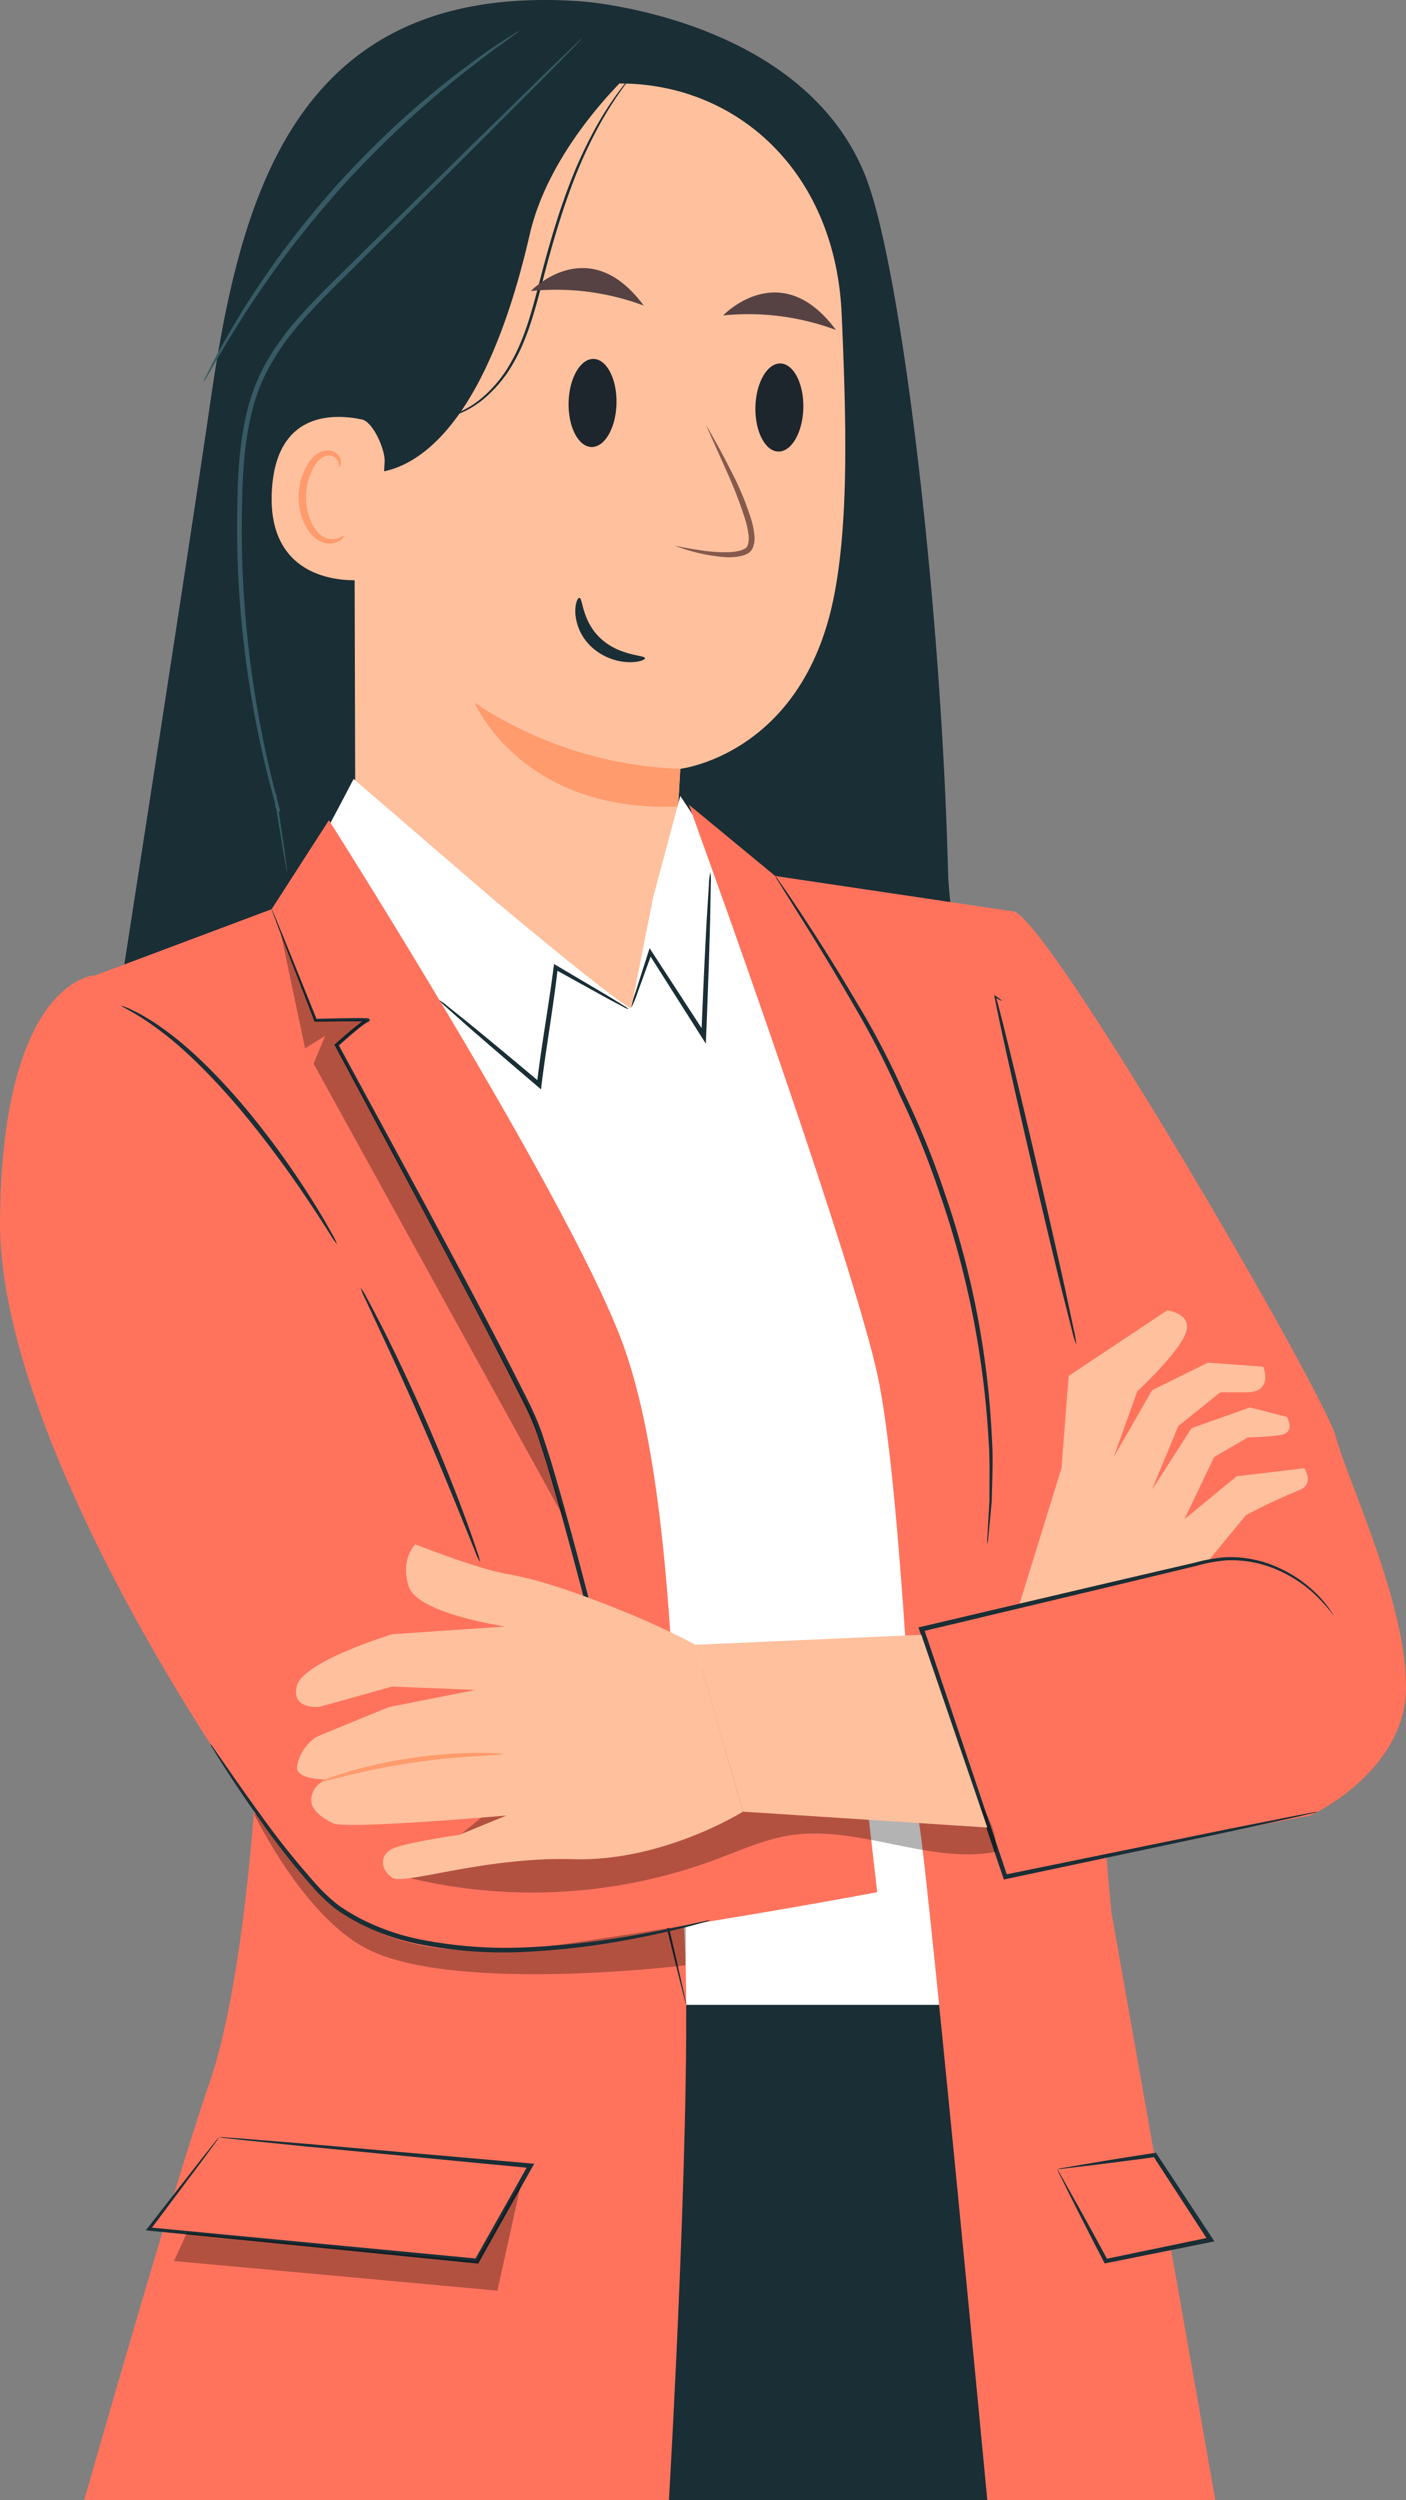 <svg xmlns="http://www.w3.org/2000/svg" xmlns:xlink="http://www.w3.org/1999/xlink" width="305.504" height="543.23" viewBox="0 0 305.504 543.23">
  <rect x="0" y="0" width="305.504" height="543.23" fill="#808080" stroke="none"/>
  <defs>
    <clipPath id="clip-path">
      <rect id="Rectángulo_18" data-name="Rectángulo 18" width="305.504" height="543.23" fill="none"/>
    </clipPath>
    <clipPath id="clip-path-2">
      <rect id="Rectángulo_14" data-name="Rectángulo 14" width="75.518" height="23.706" transform="translate(37.796 474.003)" fill="none"/>
    </clipPath>
    <clipPath id="clip-path-3">
      <rect id="Rectángulo_15" data-name="Rectángulo 15" width="94.006" height="35.03" transform="translate(55.1 393.916)" fill="none"/>
    </clipPath>
    <clipPath id="clip-path-4">
      <rect id="Rectángulo_16" data-name="Rectángulo 16" width="127.804" height="30.898" transform="translate(88.735 380.304)" fill="none"/>
    </clipPath>
    <clipPath id="clip-path-5">
      <rect id="Rectángulo_17" data-name="Rectángulo 17" width="61.973" height="128.096" transform="translate(60.924 202.329)" fill="none"/>
    </clipPath>
  </defs>
  <g id="Grupo_24" data-name="Grupo 24" clip-path="url(#clip-path)">
    <path id="Trazado_45" data-name="Trazado 45" d="M268.922,305.817a7.711,7.711,0,0,0-3.644-6.051c-32.379-21.43-56.779-68.925-59.239-109.132-.066-2.29-.138-4.614-.214-6.955v-.029h0c-1.872-57.49-10.338-127.217-17.938-145.8C173.849,3.518,126.305.294,126.305.294,63.189-4.222,51.916,44.275,45.545,88.448c-3.962,27.469-19.227,125.6-19.227,125.6l11.6,4.489c13.667,40.5,44.443,73.252,84.443,88.315,11.636,4.381,21.486,6.14,26.109,2.371a158.773,158.773,0,0,0,66.418,40.321c10.194,3.1,20.877,5.173,31.486,4.181,6.888-.645,14.153-2.92,18.26-8.488a15.83,15.83,0,0,0-13.575-25.2c2.391-7.759,18.131-5.476,17.862-14.214" fill="#1a2e35"/>
    <path id="Trazado_46" data-name="Trazado 46" d="M134.7,18.145l-3.949-3.764-42.672,17.2A11.911,11.911,0,0,0,76.835,43.11l.375,139.034c-.055,9.428,1.835,17.593,7.527,25.109l5.993,7.912c13.665,18.04,41.774,16.556,52.592-3.322a15.139,15.139,0,0,0,1.509-3.6,28.21,28.21,0,0,0,.635-3.109c1.27-11.187,1.342-20.885,1.342-20.885.761-12.282,1.011-17.321,1.013-17.206,0,0,26.136-3.005,33.2-36.553,3.513-16.685,2.851-39.638,1.863-62.23C181.519,37,159.833,18.114,134.7,18.145" fill="#ffc09d"/>
    <path id="Trazado_47" data-name="Trazado 47" d="M147.821,167.047A86.15,86.15,0,0,1,103.136,152.7s10.214,23.981,44.22,22.513Z" fill="#ff9b6c"/>
    <path id="Trazado_48" data-name="Trazado 48" d="M125.895,129.9c.761-.006.516,5.06,4.673,8.873s9.576,3.526,9.579,4.236c.055.322-1.251.924-3.533.871a12.626,12.626,0,0,1-8.011-3.249,10.992,10.992,0,0,1-3.594-7.424c-.087-2.127.541-3.354.886-3.307" fill="#1a2e35"/>
    <path id="Trazado_49" data-name="Trazado 49" d="M77.687,102.445s23.9,7.44,37.43-51.555c4.625-20.173,23.325-36.509,23.325-36.509L130.858,12.1S83.72,25.379,82.927,25.974,71.035,50.353,71.035,50.353Z" fill="#1a2e35"/>
    <path id="Trazado_50" data-name="Trazado 50" d="M83.577,100.248c.12-2.518-2.493-8.6-4.962-9.115C72.026,89.765,60.028,89.7,59.071,106.56c-1.308,23.05,22.1,19.608,22.182,18.949.061-.514,1.908-16.564,2.324-25.261" fill="#ffc09d"/>
    <path id="Trazado_51" data-name="Trazado 51" d="M74.707,116.377c-.1-.08-.417.258-1.113.531a4.021,4.021,0,0,1-3.006-.109c-2.384-1.032-4.215-5.014-4.091-9.175a13.28,13.28,0,0,1,1.45-5.686c.8-1.646,1.956-2.763,3.195-2.91a2.05,2.05,0,0,1,2.308,1.234c.272.663.1,1.115.219,1.16.061.063.517-.357.385-1.318a2.565,2.565,0,0,0-.825-1.5,3.039,3.039,0,0,0-2.187-.713c-1.785.023-3.477,1.568-4.4,3.337a13.66,13.66,0,0,0-1.757,6.345c-.116,4.654,2.015,9.135,5.293,10.287a4.313,4.313,0,0,0,3.707-.4c.746-.528.9-1.037.819-1.083" fill="#ff9b6c"/>
    <path id="Trazado_52" data-name="Trazado 52" d="M93.9,91.162a33.6,33.6,0,0,0,3.453-.7,20.824,20.824,0,0,0,8.209-4.763,28.609,28.609,0,0,0,4.281-5.015,38.53,38.53,0,0,0,3.483-6.737c2.041-4.965,3.349-10.753,4.965-16.762s3.375-11.69,5.3-16.738A96.331,96.331,0,0,1,129.6,27.427a69.429,69.429,0,0,1,5.28-8.1c.68-.916,1.273-1.578,1.652-2.044a5.116,5.116,0,0,1,.614-.68,5.043,5.043,0,0,1-.518.757c-.347.49-.908,1.174-1.556,2.109a78.662,78.662,0,0,0-5.092,8.167,100.9,100.9,0,0,0-5.858,13.012c-1.889,5.036-3.622,10.7-5.238,16.7s-2.941,11.8-5.034,16.817a38.426,38.426,0,0,1-3.585,6.807,28.512,28.512,0,0,1-4.412,5.052,20.433,20.433,0,0,1-8.435,4.671,12.727,12.727,0,0,1-3.517.467" fill="#1a2e35"/>
    <path id="Trazado_53" data-name="Trazado 53" d="M62.4,189.512a6.409,6.409,0,0,1-.25-1.114c-.144-.811-.336-1.9-.581-3.276-.49-2.959-1.188-7.17-2.074-12.515l.557-.08c.116.837.245,1.765.378,2.723l-.024-.086c.145.311.313.671.482,1.035l-.578.212A221.958,221.958,0,0,1,52.914,139.3a224.5,224.5,0,0,1-1.409-24c.081-8.425.021-17.374,2.278-26.313a41.557,41.557,0,0,1,4.193-10.464,57.1,57.1,0,0,1,6.374-8.875c4.688-5.416,9.737-10.072,14.348-14.7l24.747-24.347,16.748-16.349,4.591-4.407L126,8.725a2.244,2.244,0,0,1,.439-.359,2.344,2.344,0,0,1-.363.435L124.933,10l-4.452,4.548L103.968,31.137,79.38,55.644c-4.593,4.643-9.633,9.324-14.246,14.677C60.52,75.65,56.548,81.958,54.8,89.253,52.588,98,52.624,106.908,52.527,115.3a229.548,229.548,0,0,0,1.315,23.9A232.1,232.1,0,0,0,60.9,176.243l-.579.213c-.165-.366-.327-.728-.468-1.041l-.019-.044-.006-.043c-.119-.959-.234-1.889-.339-2.727l.557-.08c.774,5.362,1.384,9.586,1.812,12.555.185,1.389.329,2.483.438,3.3a6.574,6.574,0,0,1,.1,1.137" fill="#375a64"/>
    <path id="Trazado_54" data-name="Trazado 54" d="M44.248,82.951a3.992,3.992,0,0,1,.4-.975L46,79.27c1.168-2.349,3.012-5.672,5.429-9.695s5.486-8.7,9.119-13.736c3.678-5,7.931-10.351,12.707-15.7,4.809-5.319,9.677-10.117,14.26-14.306,4.621-4.148,8.935-7.711,12.691-10.527,3.743-2.831,6.85-5.018,9.062-6.429l2.547-1.623a3.913,3.913,0,0,1,.927-.506,4.05,4.05,0,0,1-.809.682L109.5,9.218c-2.136,1.512-5.168,3.785-8.839,6.68S92.73,22.386,88.166,26.553c-4.526,4.209-9.347,9-14.131,14.294-4.752,5.318-9.005,10.62-12.709,15.566-3.658,4.98-6.793,9.585-9.267,13.553s-4.426,7.215-5.7,9.5l-1.516,2.608a4.067,4.067,0,0,1-.593.877" fill="#375a64"/>
    <path id="Trazado_55" data-name="Trazado 55" d="M70.655,180.787c.807-1.163,6.18-11.54,6.18-11.54l30.475,26.269s29.873,25.02,29.873,23.4l4.767-24.068,5.871-21.9,10.96,16.562s34.436,67.513,34.436,68.323S214.53,328.52,214.53,328.52l-4.586,28.328-.54,100.361-64.209-2.7-12.68-20.234L110.662,305.588Z" fill="#fff"/>
    <path id="Trazado_56" data-name="Trazado 56" d="M142.592,435.6h70.849L234.327,543.23H92.377Z" fill="#1a2e35"/>
    <path id="Trazado_57" data-name="Trazado 57" d="M59.03,197.54,17.668,213.064l38.208,170.12s-2.253,45.961-10.364,69.392S18.3,543.23,18.3,543.23H145.35s5.4-92.318,3.249-125.281S147.346,322.8,134.73,290.362,71.463,178.211,71.463,178.211Z" fill="#ff735d"/>
    <path id="Trazado_58" data-name="Trazado 58" d="M149.693,174.851l18.743,15.48,51.456,7.66s24.357,88.222,19.851,122.918,1.777,94.718,1.777,94.718l22.56,127.6H214.53S200.4,394,199.557,395.8s-3.547-73-8.954-97.328-32.63-100.495-32.63-100.495Z" fill="#ff735d"/>
    <path id="Trazado_59" data-name="Trazado 59" d="M284.777,394.449s20.727-9.462,20.727-27.937-12.616-44.608-15.32-54.521-63.984-115.352-70.292-114l-6.309,1.352L246.026,341.73l-44.158,10.814L220.7,406.755Z" fill="#ff735d"/>
    <path id="Trazado_60" data-name="Trazado 60" d="M221.544,348.436l9.1-29.428,1.558-20.054,21.41-14.242s5.739.668,3.958,5.119-10.459,12.461-10.459,12.461L242,316.574l8.32-14.505,12.153-6.008,12.017.89s2.225,5.341-3.338,5.564H265.14l-9.123,7.343-5.7,13.8,8.592-13.352,12.685-4.507,8.011,2.059s2.225,3.561-1.781,4.006-6.675.445-6.675.445l-7.344,4.268-6.453,13.534,11.349-9.346,14.687-1.754s2.448,3.534-1.335,4.87a122.772,122.772,0,0,0-11.349,5.34l-8.234,10.014Z" fill="#ffc09d"/>
    <path id="Trazado_61" data-name="Trazado 61" d="M149.106,435.6a3.422,3.422,0,0,1-.212-.665c-.131-.5-.3-1.151-.519-1.976l-1.907-7.618-6.92-28.038c-2.929-11.835-6.436-25.923-10.456-41.531-2.021-7.8-4.156-15.988-6.49-24.438q-1.729-6.344-3.679-12.849c-.647-2.166-1.379-4.317-2.071-6.5a56.96,56.96,0,0,0-2.653-6.332c-7.565-15.214-15.313-29.546-22.312-42.772L72.814,227.268l-.148-.277.23-.205c1.414-1.261,2.8-2.463,4.2-3.6a21.578,21.578,0,0,1,2.168-1.6,2.271,2.271,0,0,1,.326-.174l.2-.078c.068-.022-.024,0-.047.031s.019-.057-.114.152a.358.358,0,0,0,.088.384.309.309,0,0,0,.107.066v0c-.1-.015-.37-.029-.559-.036L78,221.92c-3.352-.018-6.5.032-9.42.073l-.218,0-.076-.2c-2.946-7.617-5.281-13.656-6.905-17.856l-1.79-4.747-.44-1.228a1.762,1.762,0,0,1-.123-.426,1.694,1.694,0,0,1,.2.394c.135.314.306.707.518,1.2l1.94,4.687,7.172,17.751-.294-.2c2.923-.072,6.067-.153,9.437-.164l1.279.014a5.08,5.08,0,0,1,.721.055l.08.022a.3.3,0,0,1,.121.078.391.391,0,0,1,.1.4c-.118.223-.1.135-.13.173a1.1,1.1,0,0,1-.2.09l-.1.046a1.665,1.665,0,0,0-.243.134,21.456,21.456,0,0,0-2.064,1.55c-1.369,1.128-2.748,2.339-4.142,3.6l.082-.482c5.617,10.369,12.12,22.376,19.245,35.53,7.043,13.213,14.8,27.515,22.392,42.776a57.991,57.991,0,0,1,2.7,6.448c.7,2.2,1.432,4.366,2.08,6.54q1.942,6.521,3.67,12.879c2.324,8.463,4.44,16.658,6.435,24.47,3.97,15.628,7.4,29.736,10.24,41.6,2.774,11.824,5.023,21.415,6.6,28.119l1.714,7.664c.175.835.313,1.5.418,2a3.42,3.42,0,0,1,.107.69" fill="#1a2e35"/>
    <path id="Trazado_62" data-name="Trazado 62" d="M214.53,335.534a9,9,0,0,1,.015-1.587c.061-1.134.143-2.639.246-4.525q.092-1.488.2-3.265,0-1.8.008-3.892c.006-2.792.067-5.97-.205-9.476a197.434,197.434,0,0,0-10.672-53.657,185.491,185.491,0,0,0-8.656-21.3l-.011-.023-.007-.018a182.864,182.864,0,0,0-9.992-19.47c-3.3-5.733-6.34-10.726-8.887-14.857l-6.022-9.637-1.6-2.577a5,5,0,0,1-.51-.92,4.708,4.708,0,0,1,.654.824l1.741,2.488c1.5,2.186,3.645,5.4,6.272,9.486s5.737,9.047,9.1,14.763a175.542,175.542,0,0,1,10.179,19.519l-.018-.04a180.066,180.066,0,0,1,8.759,21.422,189.7,189.7,0,0,1,10.419,53.964c.226,3.524.113,6.718.051,9.52q-.051,2.091-.1,3.9-.16,1.779-.3,3.27c-.185,1.884-.332,3.387-.443,4.519a8.866,8.866,0,0,1-.226,1.566" fill="#1a2e35"/>
    <path id="Trazado_63" data-name="Trazado 63" d="M286.3,393.666a7.986,7.986,0,0,1-1.266.347l-3.706.851-13.966,3.051L218.544,408.28l-.422.09-.14-.411c-4.106-12.108-8.613-25.4-13.335-39.324l-4.9-14.494-.184-.543.558-.131,36.732-8.635,15.827-3.694,7.135-1.658a33.382,33.382,0,0,1,6.693-1.148,25.239,25.239,0,0,1,11.33,2.3,28.459,28.459,0,0,1,7.269,4.754,25.431,25.431,0,0,1,3.661,4.048l.777,1.182a1.746,1.746,0,0,1,.236.419,34.65,34.65,0,0,0-4.923-5.366,28.84,28.84,0,0,0-7.24-4.539,24.887,24.887,0,0,0-11.079-2.109,32.871,32.871,0,0,0-6.538,1.193l-7.121,1.717-15.806,3.794-36.713,8.752.374-.674c1.571,4.644,3.224,9.527,4.9,14.491,4.7,13.934,9.179,27.233,13.263,39.348l-.562-.321,48.9-9.992,14.024-2.779,3.737-.7a8.043,8.043,0,0,1,1.3-.188" fill="#1a2e35"/>
    <path id="Trazado_64" data-name="Trazado 64" d="M47.616,464.348l67.634,6.211-11.639,20.7L32.355,484.3Z" fill="#ff735d"/>
    <path id="Trazado_65" data-name="Trazado 65" d="M47.616,464.348a1.959,1.959,0,0,1-.245.393c-.2.289-.454.638-.758,1.064l-2.954,4.017-11.02,14.7-.249-.571,68.756,6.545,2.515.246-.51.266c4.068-7.221,8-14.194,11.659-20.694l.393.751-48.371-4.651-14.094-1.44-3.788-.424a9.459,9.459,0,0,1-1.334-.2,7.546,7.546,0,0,1,1.265.039l3.732.267L66.66,465.8l48.636,4.257.778.068-.384.683c-3.649,6.506-7.566,13.486-11.621,20.715l-.168.3-.341-.034-2.515-.245L32.32,484.659l-.643-.065.395-.507,11.384-14.6q1.941-2.445,3.071-3.865a11.221,11.221,0,0,1,1.089-1.276" fill="#1a2e35"/>
    <path id="Trazado_66" data-name="Trazado 66" d="M229.716,471.3l10.57,19.968,22.726-4.641-12.05-18.4Z" fill="#ff735d"/>
    <path id="Trazado_67" data-name="Trazado 67" d="M229.716,471.3a8.891,8.891,0,0,1,1.4-.29l4.229-.726c3.678-.62,9.048-1.519,15.549-2.5l.281-.043.159.242c3.532,5.352,7.676,11.634,12.113,18.359l.428.648-.762.156-1.137.232-21.6,4.342-.339.068-.157-.3c-3.185-6.109-5.756-11.227-7.518-14.745l-2.017-4.056a9.813,9.813,0,0,1-.631-1.381,16.188,16.188,0,0,1,.89,1.493l2.281,4.062c1.939,3.474,4.653,8.34,7.8,14.2l-.495-.235,21.574-4.477,1.137-.232-.335.8c-4.39-6.757-8.49-13.067-11.985-18.444l.44.2c-6.282.865-11.536,1.5-15.284,1.959l-4.386.521a14.978,14.978,0,0,1-1.64.151" fill="#1a2e35"/>
    <g id="Grupo_14" data-name="Grupo 14" opacity="0.3">
      <g id="Grupo_13" data-name="Grupo 13">
        <g id="Grupo_12" data-name="Grupo 12" clip-path="url(#clip-path-2)">
          <path id="Trazado_68" data-name="Trazado 68" d="M40.623,485.111,37.8,491.264l70.289,6.446L113.313,474l-9.7,17.261Z"/>
        </g>
      </g>
    </g>
    <g id="Grupo_17" data-name="Grupo 17" opacity="0.3">
      <g id="Grupo_16" data-name="Grupo 16">
        <g id="Grupo_15" data-name="Grupo 15" clip-path="url(#clip-path-3)">
          <path id="Trazado_69" data-name="Trazado 69" d="M55.1,393.916s11.031,23.122,25.364,29.892c19.547,9.235,68.514,3.2,68.514,3.2l.127-14.037L92.377,416.2Z"/>
        </g>
      </g>
    </g>
    <path id="Trazado_70" data-name="Trazado 70" d="M20.279,211.959S.453,213.311,0,265.129s60.38,138.782,70.743,147.344,22.207,14.322,53.436,9.692c39.171-5.807,66.422-11.044,66.422-11.044L185.2,363.809l-69.842-3.154-56.775-116.7s-18.925-34.245-38.3-31.992" fill="#ff735d"/>
    <g id="Grupo_20" data-name="Grupo 20" opacity="0.3">
      <g id="Grupo_19" data-name="Grupo 19">
        <g id="Grupo_18" data-name="Grupo 18" clip-path="url(#clip-path-4)">
          <path id="Trazado_71" data-name="Trazado 71" d="M202.221,383.686c-7.676-3.2-16.242-3.269-24.557-3.291l-33.067-.088c-7.132-.019-14.356-.027-21.262,1.754s-13.574,5.58-17.323,11.648l-17.277,14.28a114.415,114.415,0,0,0,66.644-3.906c5.347-1.994,10.608-4.408,16.246-5.293,14.929-2.343,30.057,6.323,44.914,3.558.008-8.315-6.643-15.463-14.318-18.662"/>
        </g>
      </g>
    </g>
    <path id="Trazado_72" data-name="Trazado 72" d="M90.221,335.534s13.406,5.306,19.829,6.423,14.243,3.631,24.577,7.82a165.432,165.432,0,0,1,16.383,7.541l10.428,36.306s-17.316,10.892-36.865,10.334-36.866,5.757-39.379,4-2.793-4.834,0-6.23,14.633-3.073,14.633-3.073l10.223-4.189s-34.91,3.072-37.7,1.676-5.586-3.352-4.468-6.424a4.388,4.388,0,0,1,3.91-3.072s-7.541.28-7.262-2.793a9.612,9.612,0,0,1,4.19-6.423c1.117-.559,15.763-6.513,15.763-6.513l18.829-3.744-18.088-.723-15.8,4.4s-6.3.713-4.9-4.593,20.674-11.171,20.674-11.171l24.577-1.691s-18.991-2.778-20.946-8.643,1.4-9.216,1.4-9.216" fill="#ffc09d"/>
    <path id="Trazado_73" data-name="Trazado 73" d="M151.01,357.318h1.212l47.967-2.119,14.341,41.878-53.092-3.452Z" fill="#ffc09d"/>
    <path id="Trazado_74" data-name="Trazado 74" d="M109.152,381.138c0,.158-2.249.229-5.864.45s-8.6.641-14.056,1.464-10.344,1.9-13.861,2.767-5.685,1.46-5.734,1.309c-.041-.126,2.048-.976,5.539-2.027a104.219,104.219,0,0,1,28.085-4.257c3.645-.031,5.893.162,5.891.294" fill="#ff9b6c"/>
    <path id="Trazado_75" data-name="Trazado 75" d="M73.246,270.368a14.281,14.281,0,0,1-1.583-2.3c-.969-1.508-2.35-3.7-4.132-6.361a233.211,233.211,0,0,0-14.858-20.087C46.411,234.142,40.1,227.907,34.988,224.1c-5.067-3.89-8.766-5.41-8.67-5.61a14.2,14.2,0,0,1,2.59,1.055,25.444,25.444,0,0,1,2.885,1.569A37.366,37.366,0,0,1,35.43,223.5c5.295,3.7,11.75,9.922,18.051,17.448A185.869,185.869,0,0,1,68.157,261.3c1.708,2.72,3,4.98,3.859,6.555a14.246,14.246,0,0,1,1.23,2.508" fill="#1a2e35"/>
    <path id="Trazado_76" data-name="Trazado 76" d="M104.305,339.4a12.041,12.041,0,0,1-1.077-2.327l-2.619-6.457c-2.2-5.456-5.276-12.974-8.855-21.2s-6.988-15.6-9.483-20.931c-1.171-2.515-2.157-4.63-2.942-6.316a11.948,11.948,0,0,1-.968-2.374,12.145,12.145,0,0,1,1.334,2.19c.8,1.44,1.912,3.549,3.245,6.174,2.67,5.251,6.189,12.593,9.779,20.837s6.562,15.821,8.585,21.352c1.013,2.766,1.8,5.016,2.308,6.583a12.028,12.028,0,0,1,.693,2.469" fill="#1a2e35"/>
    <path id="Trazado_77" data-name="Trazado 77" d="M136.623,219.283a4.76,4.76,0,0,1-1.213-.531l-3.289-1.737-11.6-6.42.68-.343c-.566,5.214-1.524,11.306-2.483,17.8-.388,2.643-.752,5.22-1.05,7.685l-.116.952-.727-.619c-6.207-5.281-11.6-9.927-15.426-13.278l-4.46-3.97a9.816,9.816,0,0,1-1.533-1.531,9.854,9.854,0,0,1,1.764,1.257l4.658,3.737c3.941,3.212,9.421,7.759,15.661,13l-.843.333c.285-2.483.642-5.07,1.03-7.718.961-6.5,1.968-12.577,2.618-17.75l.088-.694.593.351,11.413,6.748c1.249.771,2.295,1.419,3.164,1.956a4.745,4.745,0,0,1,1.073.776" fill="#1a2e35"/>
    <path id="Trazado_78" data-name="Trazado 78" d="M154.348,189.512a13.764,13.764,0,0,1,.094,2.747c-.035,1.971-.08,4.479-.134,7.476-.16,6.311-.453,15.025-.841,24.648-.009.236-.019.472-.028.7l-.069,1.683-.9-1.419-11.534-18.18.722-.088c-1.272,3.5-2.335,6.423-3.158,8.684a19.076,19.076,0,0,1-1.318,3.153,19.021,19.021,0,0,1,.889-3.3c.735-2.29,1.685-5.253,2.822-8.8l.258-.8.465.716c3.226,4.959,7.292,11.21,11.739,18.048l-.968.263c.009-.229.019-.465.028-.7.389-9.622.8-18.332,1.149-24.635.188-2.992.345-5.495.469-7.462a13.741,13.741,0,0,1,.315-2.731" fill="#1a2e35"/>
    <path id="Trazado_79" data-name="Trazado 79" d="M217.766,217.49a7.683,7.683,0,0,1-1.607-.853l.227-.16c1.279,4.529,4.885,19.312,8.971,36.855,2.49,10.69,4.687,20.381,6.226,27.407.717,3.376,1.312,6.18,1.769,8.333a17.777,17.777,0,0,1,.509,3.088,17.942,17.942,0,0,1-.908-2.995c-.541-2.134-1.246-4.912-2.1-8.257-1.724-6.983-4.036-16.647-6.526-27.338-4.086-17.542-7.384-32.4-8.238-37.025l-.068-.365.295.205a7.668,7.668,0,0,1,1.445,1.105" fill="#1a2e35"/>
    <path id="Trazado_80" data-name="Trazado 80" d="M154.348,417.221a6.06,6.06,0,0,1-1.244.41l-3.619.978c-3.152.814-7.744,1.886-13.474,2.945a166.751,166.751,0,0,1-20.323,2.456,94.323,94.323,0,0,1-25.021-1.671,50.265,50.265,0,0,1-12.317-4.3,43.156,43.156,0,0,1-5.34-3.218,37.518,37.518,0,0,1-4.4-4.067,161.906,161.906,0,0,1-12.654-16.1c-3.354-4.76-5.934-8.7-7.687-11.444l-1.977-3.184a5.909,5.909,0,0,1-.62-1.155,6.375,6.375,0,0,1,.8,1.039l2.14,3.073c1.856,2.669,4.527,6.543,7.951,11.237a173.772,173.772,0,0,0,12.753,15.87A37.19,37.19,0,0,0,73.6,414a42.756,42.756,0,0,0,5.216,3.112,49.888,49.888,0,0,0,12.079,4.2,95.821,95.821,0,0,0,24.744,1.73,179.617,179.617,0,0,0,20.244-2.22c5.726-.962,10.331-1.92,13.507-2.611l3.662-.785a6.151,6.151,0,0,1,1.3-.2" fill="#1a2e35"/>
    <g id="Grupo_23" data-name="Grupo 23" opacity="0.3">
      <g id="Grupo_22" data-name="Grupo 22">
        <g id="Grupo_21" data-name="Grupo 21" clip-path="url(#clip-path-5)">
          <path id="Trazado_81" data-name="Trazado 81" d="M60.924,202.329l5.363,25.451,4.368-2.717-2.518,6.05,54.76,99.312-7.109-22.679L73.161,227.079l6.745-5.4H68.574Z"/>
        </g>
      </g>
    </g>
    <path id="Trazado_82" data-name="Trazado 82" d="M146.677,118.575s11.374,3.482,15.493,1.158-3.84-17.59-8.731-27.343" fill="#ffc09d"/>
    <path id="Trazado_83" data-name="Trazado 83" d="M146.677,118.575a37.894,37.894,0,0,0,11.191,2.5,12.971,12.971,0,0,0,2.968-.224,5.685,5.685,0,0,0,1.489-.509,2.6,2.6,0,0,0,1.245-1.3,6.158,6.158,0,0,0,.307-3.135,18.156,18.156,0,0,0-.6-2.881,62.738,62.738,0,0,0-4.384-10.61c-1.7-3.412-3.535-6.741-5.449-10.03,1.493,3.5,3.1,6.947,4.619,10.418a89.648,89.648,0,0,1,4.006,10.556,19.589,19.589,0,0,1,.551,2.693,5.052,5.052,0,0,1-.177,2.476,1.344,1.344,0,0,1-.682.719,5.323,5.323,0,0,1-1.189.436,11.844,11.844,0,0,1-2.693.3,33.507,33.507,0,0,1-5.6-.419c-1.871-.263-3.736-.605-5.6-.993" fill="#855a4c"/>
    <path id="Trazado_84" data-name="Trazado 84" d="M133.958,87.683c-.128,5.285-2.563,9.512-5.438,9.442s-5.1-4.41-4.975-9.694,2.564-9.512,5.439-9.443,5.1,4.41,4.974,9.695" fill="#1d262d"/>
    <path id="Trazado_85" data-name="Trazado 85" d="M174.553,88.668c-.128,5.284-2.564,9.512-5.439,9.442s-5.1-4.41-4.974-9.695,2.563-9.512,5.438-9.442,5.1,4.41,4.975,9.695" fill="#1d262d"/>
    <path id="Trazado_86" data-name="Trazado 86" d="M115.35,63.234s12.487-13.106,24.528,3.16a54.385,54.385,0,0,0-24.528-3.16" fill="#564242"/>
    <path id="Trazado_87" data-name="Trazado 87" d="M157.117,68.538S169.6,55.432,181.644,71.7a54.379,54.379,0,0,0-24.527-3.16" fill="#564242"/>
  </g>
</svg>
